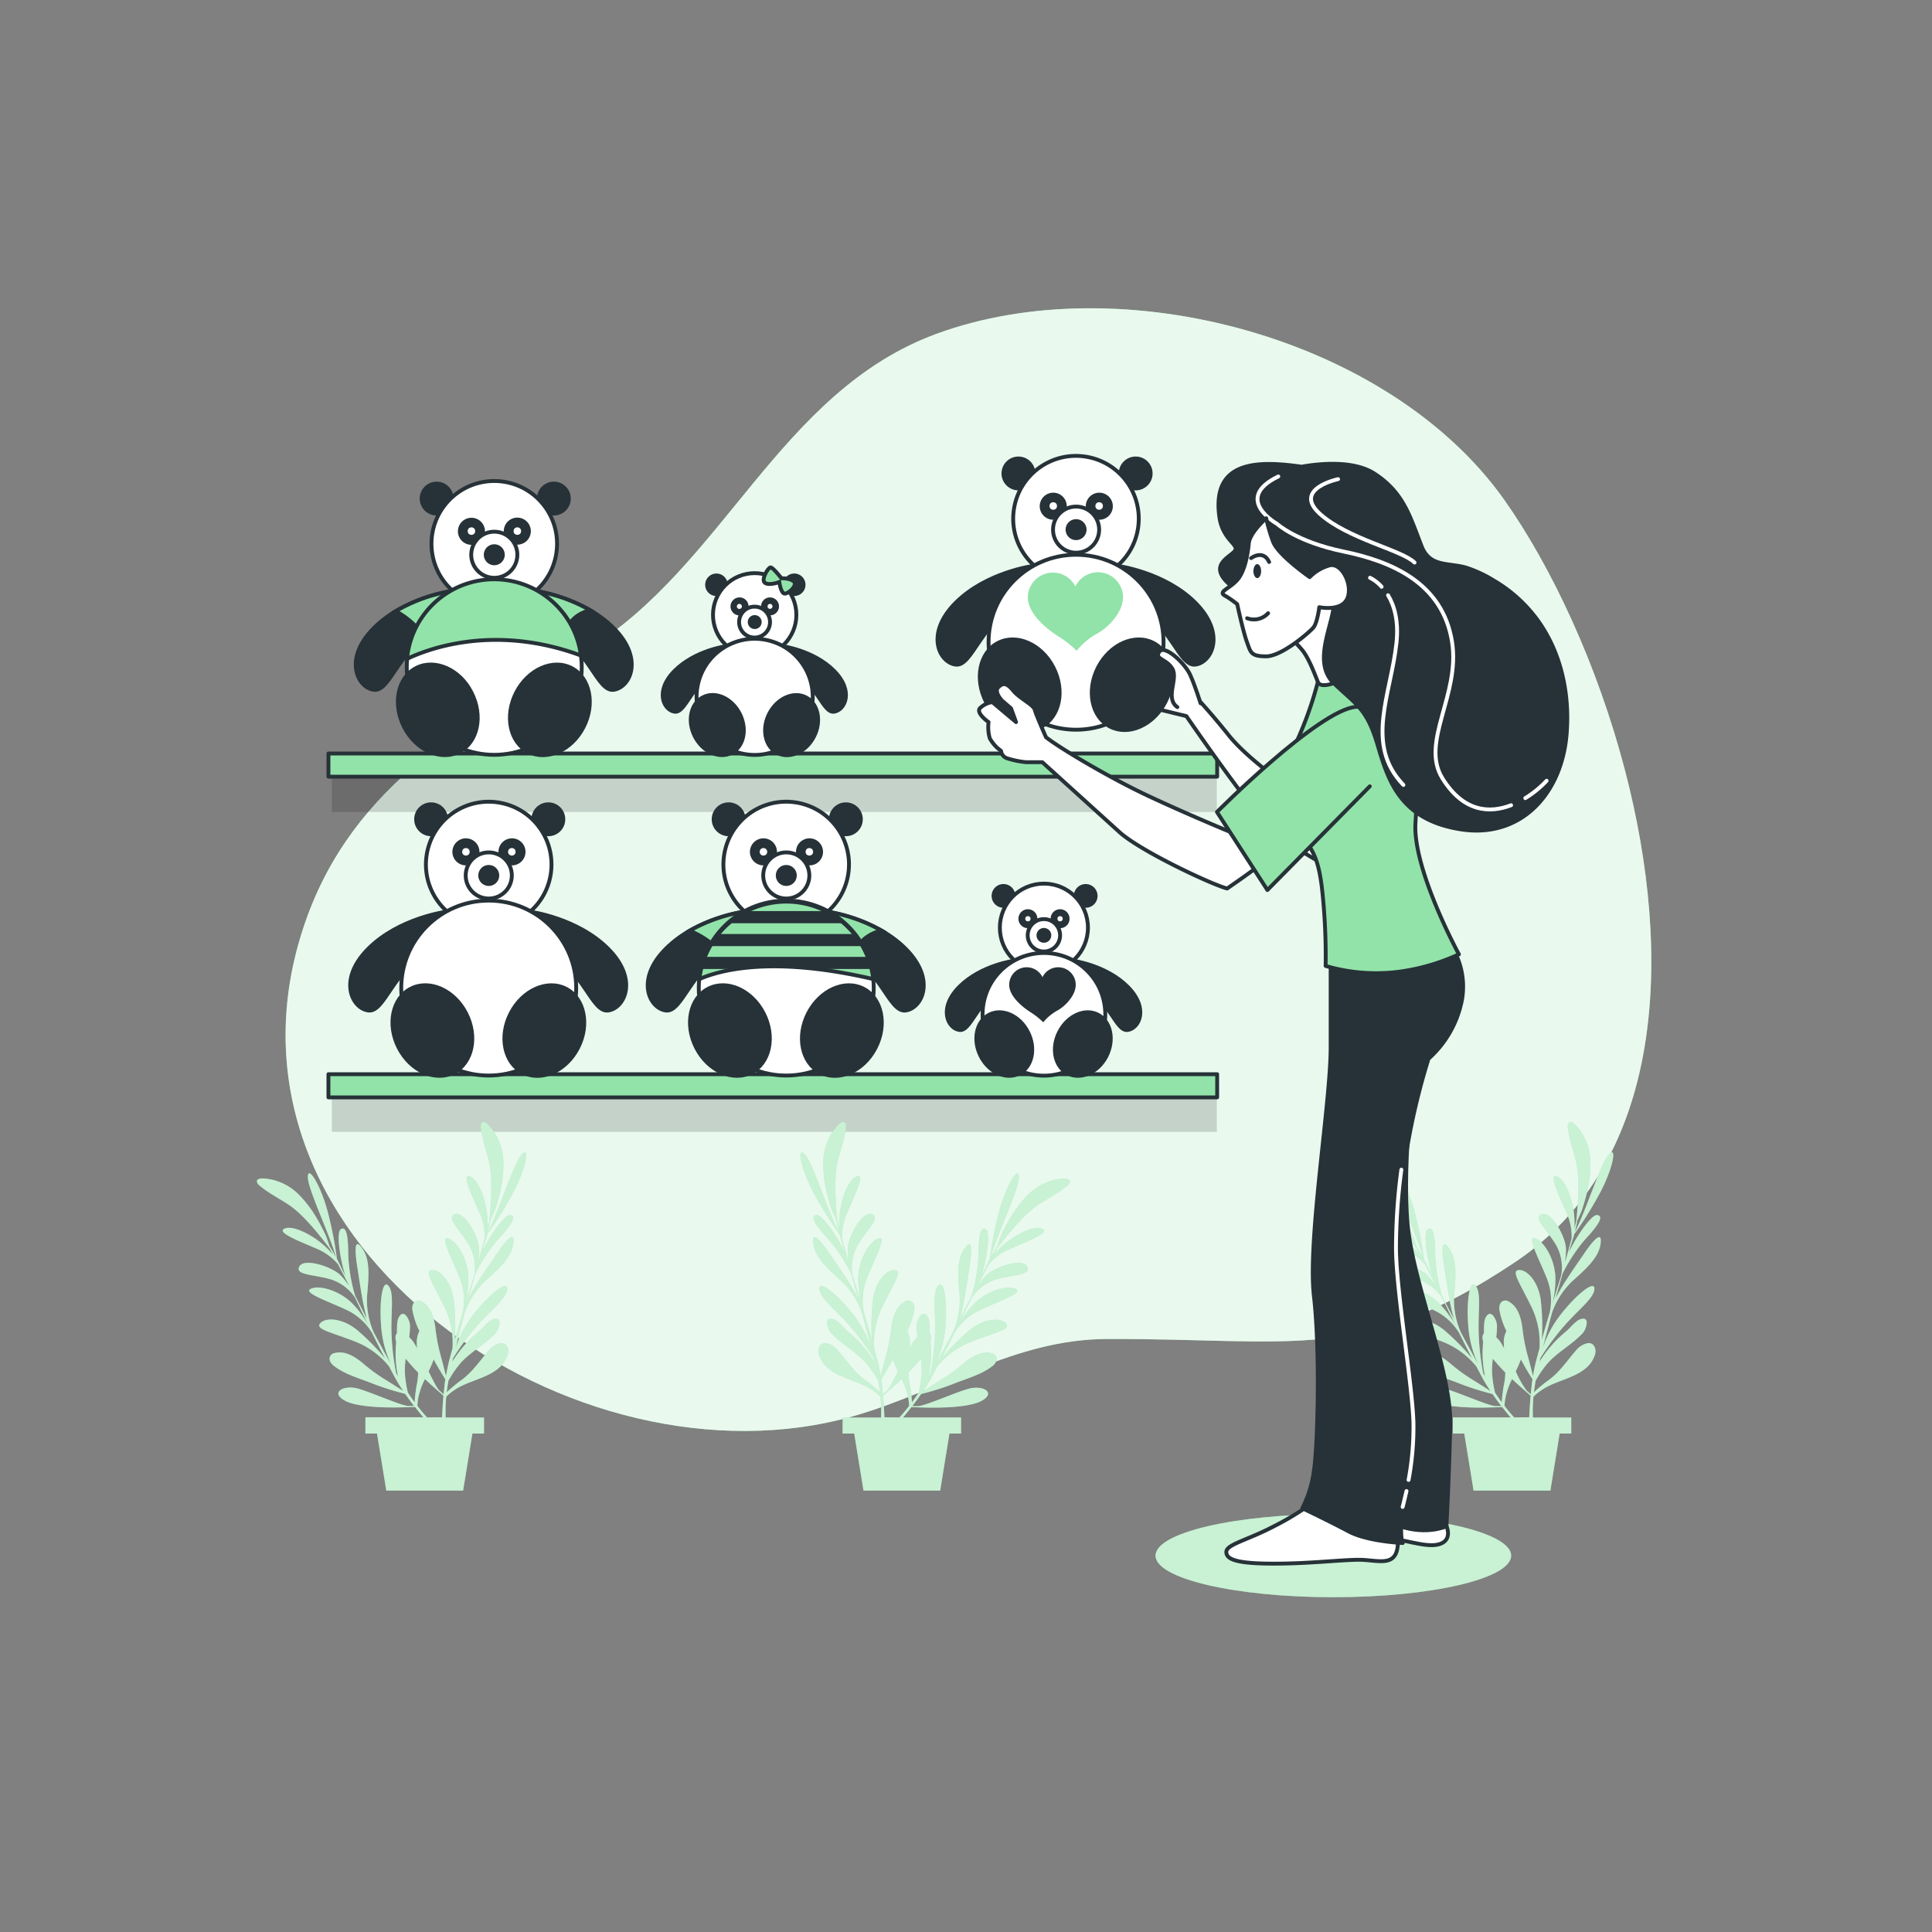 <svg xmlns="http://www.w3.org/2000/svg" viewBox="0 0 500 500"><rect x="0" y="0" width="500" height="500" fill="#808080" stroke="none"/><g id="background-simple"><path d="M420.56,199.41c-7.12-27.29-19-52.73-31.35-70.18-29.79-41.94-99-60.4-146.87-42.83-40.77,15-55,60.24-90.65,81.92-32.77,19.94-62.5,36.2-73.95,74.21-24.21,80.31,71.51,144.33,143,124,22.57-6.43,41.66-19.95,65.74-20,48.84-.17,66.05,6.53,105.57-19.86C431,300.6,433,247.18,420.56,199.41Z" style="fill:#92E3A9"></path><path d="M420.56,199.41c-7.12-27.29-19-52.73-31.35-70.18-29.79-41.94-99-60.4-146.87-42.83-40.77,15-55,60.24-90.65,81.92-32.77,19.94-62.5,36.2-73.95,74.21-24.21,80.31,71.51,144.33,143,124,22.57-6.43,41.66-19.95,65.74-20,48.84-.17,66.05,6.53,105.57-19.86C431,300.6,433,247.18,420.56,199.41Z" style="fill:#fff;opacity:0.8"></path><rect x="85.88" y="200.51" width="229.03" height="9.63" style="opacity:0.16"></rect><rect x="85" y="195" width="230" height="6" style="fill:#92E3A9;stroke:#263238;stroke-linecap:round;stroke-linejoin:round"></rect><rect x="85.88" y="283.29" width="229.03" height="9.63" style="opacity:0.16"></rect><rect x="85" y="278" width="230" height="6" style="fill:#92E3A9;stroke:#263238;stroke-linecap:round;stroke-linejoin:round"></rect></g><g id="Shadow"><ellipse cx="345.07" cy="402.6" rx="46.02" ry="10.76" style="fill:#92E3A9"></ellipse><ellipse cx="345.07" cy="402.6" rx="46.02" ry="10.76" style="fill:#fff;opacity:0.5"></ellipse></g><g id="Plants"><path d="M128.37,324.78c-2.29,3.39-5.48,7.81-7.18,11.36.65-2.34,1.28-4.55,1.86-6.55a42.88,42.88,0,0,1,5.89-8.91c3.43-3.67,4.89-6,3.05-6.23-1.28-.14-5,4.84-7.36,9.78.51-1.69.92-3,1.16-3.73.11-.34.22-.72.33-1.12a100.23,100.23,0,0,0,6.6-10.59c3.46-6.46,4.57-12.56,2.27-9.94-2.13,2.42-5.82,14.42-8.75,20.07.24-1,.48-2.05.69-3.11.41-1,1-2.07,1.27-3,.48-1.46.9-2.93,1.24-4.43a30.55,30.55,0,0,0,.84-7.13,14.39,14.39,0,0,0-2.21-8c-.4-.6-2.82-4.23-3.57-2.36a2,2,0,0,0-.06,1c.36,3.09,1.48,5.93,2.17,8.94,1,4.5.35,12.06,0,15.27-.13.51-.3,1.14-.49,1.87.48-5.6-1.95-12.23-4.19-13.39-2.79-1.44-.06,4.2,2.09,9.11a14.63,14.63,0,0,1,1.39,6.91c-.44,1.61-.94,3.43-1.46,5.27-.11.25-.2.5-.3.75a15.15,15.15,0,0,0,.29-3.64c-.2-3.22-3.84-9.65-6.26-8.74s1.68,4.3,3.87,8.25a11.91,11.91,0,0,1,1.26,7.08c0,.15-.05.29-.07.43-.25.84-.5,1.65-.74,2.42-.57,1.79-1.1,3.48-1.6,5.13a25.89,25.89,0,0,0,.81-7.32c-.3-4.72-3.07-9.16-5.36-9.77s2.07,7.07,3.53,11.39a15.61,15.61,0,0,1,.39,7.79c-.71,2.34-1.38,4.64-2.06,7.09a58.26,58.26,0,0,0-.2-9.58c-.45-5.24-3.57-8.59-5.71-8.46s.09,3.12,3.19,9.48a21.27,21.27,0,0,1,2.11,10.78c-.28,1-.56,2.09-.85,3.19-.33,1.26-.6,2.62-.83,4-.31-1.25-.77-3.08-1.31-5.1a44,44,0,0,1-1.36-6.8c-.3-2.68-1-6-3.62-7.4a1.48,1.48,0,0,0-2.2.59,2.9,2.9,0,0,0-.16,1.82,20,20,0,0,0,1.78,5.23,6.18,6.18,0,0,0-.68,3.21c0,.42,0,.83.07,1.24-.23-.42-.45-.81-.66-1.16a7.64,7.64,0,0,0-1.38-1.7,21.36,21.36,0,0,0,.21-3c0-1.3-1.53-4.61-2.9-2.16-.55,1-.44,2.92-.5,4.2-.38.35-.49,1.07-.17,2.22a28.35,28.35,0,0,0,.46,8.87l-.47-.82A64.42,64.42,0,0,1,101.32,345c-.17-5.76.75-10.5-.82-12.27s-2.45,4.47-1.79,11.29a28.22,28.22,0,0,0,2.45,9c-1.54-2.77-3.06-5.59-4.5-8.32A20.87,20.87,0,0,1,95,335.29c.46-5,.79-9.14-1.11-12s-2.31-1-1.38,4.9c.65,4,1.33,9.45,2.5,13.21-1.12-2.16-2.16-4.2-3.1-6.06a43,43,0,0,1-1.78-10.54c0-5-.53-7.73-2-6.62-1,.76-.36,6.95,1.3,12.16-.78-1.58-1.37-2.8-1.7-3.52-.16-.32-.33-.67-.53-1a96.84,96.84,0,0,0-2.4-12.25c-1.88-7.08-5.23-12.3-5.12-8.81.09,3.22,5.58,14.51,7.29,20.64-.48-.88-1-1.82-1.61-2.74-.4-1-.71-2.17-1.13-3.08-.65-1.39-1.35-2.75-2.12-4.08a30.92,30.92,0,0,0-4.25-5.79,14.47,14.47,0,0,0-7.05-4.32c-.7-.16-4.95-1.16-4.23.72a2,2,0,0,0,.61.73c2.37,2,5.13,3.33,7.69,5.06,3.83,2.58,8.48,8.57,10.41,11.17.25.46.56,1,.91,1.71-3.47-4.43-9.77-7.62-12.21-6.93-3,.85,2.83,3.1,7.76,5.23a14.73,14.73,0,0,1,5.73,4.1c.78,1.48,1.65,3.15,2.52,4.85q.15.39.3.75A15.45,15.45,0,0,0,88,329.92c-2.35-2.21-9.4-4.43-10.55-2.12s4.16,2,8.46,3.4a11.92,11.92,0,0,1,5.76,4.31l.24.36L93,338.14c.81,1.7,1.58,3.3,2.33,4.85a25.77,25.77,0,0,0-4.4-5.91c-3.44-3.23-8.5-4.6-10.59-3.48s6.34,3.76,10.36,5.92a15.56,15.56,0,0,1,5.6,5.43c1.08,2.19,2.16,4.33,3.33,6.58a58.78,58.78,0,0,0-6.68-6.86c-3.91-3.53-8.47-3.85-10-2.29s2.2,2.22,8.8,4.75a21.28,21.28,0,0,1,8.9,6.44l1.56,2.92c.61,1.14,1.35,2.32,2.14,3.5-1.08-.7-2.67-1.72-4.44-2.82a46,46,0,0,1-5.64-4.05c-2-1.75-4.83-3.71-7.69-2.94a1.49,1.49,0,0,0-1.21,1.94,3,3,0,0,0,1.13,1.43c2.7,2.1,6.34,3.1,9.48,4.34a72.18,72.18,0,0,0,8.86,2.83c.75,1.07,1.53,2.13,2.31,3.14l-1.42,0c-1.66.05-9.21-3.37-13-4.47s-7.41,1-3.4,3.14,14.94,1.68,14.94,1.68l3.15-.09c.73.95,1.46,1.85,2.15,2.67h-15V371h3l2.4,14.76h19.89l2.4-14.76h3v-4.15h-9.92a38.52,38.52,0,0,1,.15-5.38,13,13,0,0,1,2.18-1.77c4.36-3,11.74-3.25,13.7-9,.47-1.4-.06-3.19-1.73-3.11a5.23,5.23,0,0,0-3.22,2c-2.49,2.87-4.37,5.85-7.61,8-.14.1-2.18,1.73-3.2,2.74.11-.95.26-1.95.44-3a29.42,29.42,0,0,1,2.67-4c2.65-3.29,6.68-5.22,9.55-8.36.88-1,2-4.41-.65-3.55-1.19.38-2.6,2.19-3.53,3a32.56,32.56,0,0,0-7.06,8c.08-.31.15-.61.23-.92a64,64,0,0,1,6.23-8.42c3.81-4.33,7.71-7.16,7.77-9.54s-4.84,1.61-9,7a28.18,28.18,0,0,0-4.34,8.25c.76-3.08,1.57-6.18,2.38-9.16a21,21,0,0,1,5.15-8c3.76-3.36,6.81-6.14,7.35-9.51S131.71,319.83,128.37,324.78Zm-21.06,38.14c-.57-.76-1.15-1.6-1.75-2.51a29.17,29.17,0,0,1-.75-4.72,19.16,19.16,0,0,1,.19-4.07,45.92,45.92,0,0,0,3.22,3.6,18.12,18.12,0,0,1-.44,3.52C107.74,358.91,107.36,361.5,107.31,362.92Zm3.22,3.91a37.8,37.8,0,0,1-2.5-3,12.39,12.39,0,0,1,.38-2.78,20.27,20.27,0,0,1,1.56-4.15c1.4,1.33,2.44,2.22,2.44,2.22l2.36,2.08c-.19,2.07-.29,4-.36,5.59Zm4.28-6-1.06-.93c-.61-.53-1.67-2.6-2.83-5a30.35,30.35,0,0,0,1.32-3.08c1.25,2.33,2.39,4.14,3,5.11C115.08,358.29,114.93,359.59,114.81,360.86Z" style="fill:#92E3A9"></path><path d="M128.37,324.78c-2.29,3.39-5.48,7.81-7.18,11.36.65-2.34,1.28-4.55,1.86-6.55a42.88,42.88,0,0,1,5.89-8.91c3.43-3.67,4.89-6,3.05-6.23-1.28-.14-5,4.84-7.36,9.78.51-1.69.92-3,1.16-3.73.11-.34.22-.72.33-1.12a100.23,100.23,0,0,0,6.6-10.59c3.46-6.46,4.57-12.56,2.27-9.94-2.13,2.42-5.82,14.42-8.75,20.07.24-1,.48-2.05.69-3.11.41-1,1-2.07,1.27-3,.48-1.46.9-2.93,1.24-4.43a30.55,30.55,0,0,0,.84-7.13,14.39,14.39,0,0,0-2.21-8c-.4-.6-2.82-4.23-3.57-2.36a2,2,0,0,0-.06,1c.36,3.09,1.48,5.93,2.17,8.94,1,4.5.35,12.06,0,15.27-.13.51-.3,1.14-.49,1.87.48-5.6-1.95-12.23-4.19-13.39-2.79-1.44-.06,4.2,2.09,9.11a14.63,14.63,0,0,1,1.39,6.91c-.44,1.61-.94,3.43-1.46,5.27-.11.25-.2.5-.3.75a15.15,15.15,0,0,0,.29-3.64c-.2-3.22-3.84-9.65-6.26-8.74s1.68,4.3,3.87,8.25a11.91,11.91,0,0,1,1.26,7.08c0,.15-.05.29-.07.43-.25.84-.5,1.65-.74,2.42-.57,1.79-1.1,3.48-1.6,5.13a25.89,25.89,0,0,0,.81-7.32c-.3-4.72-3.07-9.16-5.36-9.77s2.07,7.07,3.53,11.39a15.61,15.61,0,0,1,.39,7.79c-.71,2.34-1.38,4.64-2.06,7.09a58.26,58.26,0,0,0-.2-9.58c-.45-5.24-3.57-8.59-5.71-8.46s.09,3.12,3.19,9.48a21.27,21.27,0,0,1,2.11,10.78c-.28,1-.56,2.09-.85,3.19-.33,1.26-.6,2.62-.83,4-.31-1.25-.77-3.08-1.31-5.1a44,44,0,0,1-1.36-6.8c-.3-2.68-1-6-3.62-7.4a1.48,1.48,0,0,0-2.2.59,2.9,2.9,0,0,0-.16,1.82,20,20,0,0,0,1.78,5.23,6.18,6.18,0,0,0-.68,3.21c0,.42,0,.83.07,1.24-.23-.42-.45-.81-.66-1.16a7.64,7.64,0,0,0-1.38-1.7,21.36,21.36,0,0,0,.21-3c0-1.3-1.53-4.61-2.9-2.16-.55,1-.44,2.92-.5,4.2-.38.35-.49,1.07-.17,2.22a28.35,28.35,0,0,0,.46,8.87l-.47-.82A64.42,64.42,0,0,1,101.32,345c-.17-5.76.75-10.5-.82-12.27s-2.45,4.47-1.79,11.29a28.22,28.22,0,0,0,2.45,9c-1.54-2.77-3.06-5.59-4.5-8.32A20.87,20.87,0,0,1,95,335.29c.46-5,.79-9.14-1.11-12s-2.31-1-1.38,4.9c.65,4,1.33,9.45,2.5,13.21-1.12-2.16-2.16-4.2-3.1-6.06a43,43,0,0,1-1.78-10.54c0-5-.53-7.73-2-6.62-1,.76-.36,6.95,1.3,12.16-.78-1.58-1.37-2.8-1.7-3.52-.16-.32-.33-.67-.53-1a96.84,96.84,0,0,0-2.4-12.25c-1.88-7.08-5.23-12.3-5.12-8.81.09,3.22,5.58,14.51,7.29,20.64-.48-.88-1-1.82-1.61-2.74-.4-1-.71-2.17-1.13-3.08-.65-1.39-1.35-2.75-2.12-4.08a30.92,30.92,0,0,0-4.25-5.79,14.47,14.47,0,0,0-7.05-4.32c-.7-.16-4.95-1.16-4.23.72a2,2,0,0,0,.61.73c2.37,2,5.13,3.33,7.69,5.06,3.83,2.58,8.48,8.57,10.41,11.17.25.46.56,1,.91,1.71-3.47-4.43-9.77-7.62-12.21-6.93-3,.85,2.83,3.1,7.76,5.23a14.73,14.73,0,0,1,5.73,4.1c.78,1.48,1.65,3.15,2.52,4.85q.15.39.3.75A15.45,15.45,0,0,0,88,329.92c-2.35-2.21-9.4-4.43-10.55-2.12s4.16,2,8.46,3.4a11.92,11.92,0,0,1,5.76,4.31l.24.36L93,338.14c.81,1.7,1.58,3.3,2.33,4.85a25.77,25.77,0,0,0-4.4-5.91c-3.44-3.23-8.5-4.6-10.59-3.48s6.34,3.76,10.36,5.92a15.56,15.56,0,0,1,5.6,5.43c1.08,2.19,2.16,4.33,3.33,6.58a58.78,58.78,0,0,0-6.68-6.86c-3.91-3.53-8.47-3.85-10-2.29s2.2,2.22,8.8,4.75a21.28,21.28,0,0,1,8.9,6.44l1.56,2.92c.61,1.14,1.35,2.32,2.14,3.5-1.08-.7-2.67-1.72-4.44-2.82a46,46,0,0,1-5.64-4.05c-2-1.75-4.83-3.71-7.69-2.94a1.49,1.49,0,0,0-1.21,1.94,3,3,0,0,0,1.13,1.43c2.7,2.1,6.34,3.1,9.48,4.34a72.18,72.18,0,0,0,8.86,2.83c.75,1.07,1.53,2.13,2.31,3.14l-1.42,0c-1.66.05-9.21-3.37-13-4.47s-7.41,1-3.4,3.14,14.94,1.68,14.94,1.68l3.15-.09c.73.95,1.46,1.85,2.15,2.67h-15V371h3l2.4,14.76h19.89l2.4-14.76h3v-4.15h-9.92a38.52,38.52,0,0,1,.15-5.38,13,13,0,0,1,2.18-1.77c4.36-3,11.74-3.25,13.7-9,.47-1.4-.06-3.19-1.73-3.11a5.23,5.23,0,0,0-3.22,2c-2.49,2.87-4.37,5.85-7.61,8-.14.1-2.18,1.73-3.2,2.74.11-.95.26-1.95.44-3a29.42,29.42,0,0,1,2.67-4c2.65-3.29,6.68-5.22,9.55-8.36.88-1,2-4.41-.65-3.55-1.19.38-2.6,2.19-3.53,3a32.56,32.56,0,0,0-7.06,8c.08-.31.15-.61.23-.92a64,64,0,0,1,6.23-8.42c3.81-4.33,7.71-7.16,7.77-9.54s-4.84,1.61-9,7a28.18,28.18,0,0,0-4.34,8.25c.76-3.08,1.57-6.18,2.38-9.16a21,21,0,0,1,5.15-8c3.76-3.36,6.81-6.14,7.35-9.51S131.71,319.83,128.37,324.78Zm-21.06,38.14c-.57-.76-1.15-1.6-1.75-2.51a29.17,29.17,0,0,1-.75-4.72,19.16,19.16,0,0,1,.19-4.07,45.92,45.92,0,0,0,3.22,3.6,18.12,18.12,0,0,1-.44,3.52C107.74,358.91,107.36,361.5,107.31,362.92Zm3.22,3.91a37.8,37.8,0,0,1-2.5-3,12.39,12.39,0,0,1,.38-2.78,20.27,20.27,0,0,1,1.56-4.15c1.4,1.33,2.44,2.22,2.44,2.22l2.36,2.08c-.19,2.07-.29,4-.36,5.59Zm4.28-6-1.06-.93c-.61-.53-1.67-2.6-2.83-5a30.35,30.35,0,0,0,1.32-3.08c1.25,2.33,2.39,4.14,3,5.11C115.08,358.29,114.93,359.59,114.81,360.86Z" style="fill:#fff;opacity:0.5"></path><path d="M214.93,324.78c2.3,3.39,5.49,7.81,7.19,11.36-.65-2.34-1.28-4.55-1.86-6.55a42.6,42.6,0,0,0-5.9-8.91c-3.42-3.67-4.88-6-3-6.23,1.28-.14,5,4.84,7.35,9.78-.51-1.69-.91-3-1.15-3.73-.11-.34-.22-.72-.33-1.12a98.2,98.2,0,0,1-6.61-10.59c-3.45-6.46-4.57-12.56-2.26-9.94,2.12,2.42,5.82,14.42,8.75,20.07-.25-1-.48-2.05-.69-3.11-.42-1-1-2.07-1.27-3-.48-1.46-.9-2.93-1.24-4.43a30,30,0,0,1-.84-7.13,14.38,14.38,0,0,1,2.2-8c.4-.6,2.83-4.23,3.58-2.36a1.91,1.91,0,0,1,.05,1c-.35,3.09-1.47,5.93-2.17,8.94-1,4.5-.35,12.06,0,15.27.14.51.3,1.14.5,1.87-.48-5.6,1.94-12.23,4.19-13.39,2.78-1.44,0,4.2-2.09,9.11a14.63,14.63,0,0,0-1.39,6.91c.43,1.61.94,3.43,1.46,5.27.1.25.2.5.29.75a15.68,15.68,0,0,1-.29-3.64c.21-3.22,3.85-9.65,6.27-8.74s-1.68,4.3-3.87,8.25a11.83,11.83,0,0,0-1.26,7.08l.06.43c.25.84.5,1.65.75,2.42.56,1.79,1.09,3.48,1.6,5.13a25.19,25.19,0,0,1-.81-7.32c.3-4.72,3.06-9.16,5.36-9.77s-2.07,7.07-3.53,11.39a15.5,15.5,0,0,0-.39,7.79c.7,2.34,1.37,4.64,2.05,7.09a59.48,59.48,0,0,1,.21-9.58c.44-5.24,3.56-8.59,5.7-8.46s-.09,3.12-3.19,9.48a21.39,21.39,0,0,0-2.11,10.78c.28,1,.57,2.09.86,3.19a41,41,0,0,1,.82,4c.31-1.25.78-3.08,1.32-5.1a45.22,45.22,0,0,0,1.36-6.8c.29-2.68,1-6,3.62-7.4a1.48,1.48,0,0,1,2.2.59,2.9,2.9,0,0,1,.15,1.82,20,20,0,0,1-1.78,5.23,6,6,0,0,1,.68,3.21c0,.42,0,.83-.06,1.24l.65-1.16a7.93,7.93,0,0,1,1.38-1.7,21.35,21.35,0,0,1-.2-3c0-1.3,1.52-4.61,2.9-2.16.55,1,.44,2.92.49,4.2.38.35.49,1.07.18,2.22a28.65,28.65,0,0,1-.46,8.87l.47-.82A67,67,0,0,0,242,345c.17-5.76-.75-10.5.82-12.27s2.45,4.47,1.79,11.29a28.19,28.19,0,0,1-2.46,9c1.54-2.77,3.07-5.59,4.51-8.32a21,21,0,0,0,1.7-9.37c-.45-5-.79-9.14,1.12-12s2.31-1,1.37,4.9c-.64,4-1.32,9.45-2.5,13.21,1.12-2.16,2.17-4.2,3.11-6.06a43.06,43.06,0,0,0,1.77-10.54c0-5,.54-7.73,2-6.62,1,.76.37,6.95-1.29,12.16.78-1.58,1.36-2.8,1.7-3.52.15-.32.33-.67.52-1a100.69,100.69,0,0,1,2.4-12.25c1.89-7.08,5.23-12.3,5.13-8.81-.1,3.22-5.59,14.51-7.3,20.64.48-.88,1.05-1.82,1.62-2.74.4-1,.71-2.17,1.13-3.08.64-1.39,1.34-2.75,2.12-4.08a30.48,30.48,0,0,1,4.25-5.79,14.47,14.47,0,0,1,7.05-4.32c.7-.16,4.95-1.16,4.22.72a1.86,1.86,0,0,1-.61.73c-2.37,2-5.12,3.33-7.68,5.06-3.83,2.58-8.49,8.57-10.41,11.17l-.92,1.71c3.47-4.43,9.78-7.62,12.21-6.93,3,.85-2.83,3.1-7.75,5.23a14.57,14.57,0,0,0-5.73,4.1c-.78,1.48-1.65,3.15-2.53,4.85q-.13.39-.3.75a15.92,15.92,0,0,1,2.28-2.86c2.34-2.21,9.4-4.43,10.54-2.12s-4.16,2-8.45,3.4a11.92,11.92,0,0,0-5.76,4.31,3.27,3.27,0,0,1-.25.36c-.39.79-.76,1.55-1.1,2.27-.81,1.7-1.58,3.3-2.34,4.85a26.13,26.13,0,0,1,4.41-5.91c3.44-3.23,8.49-4.6,10.59-3.48s-6.35,3.76-10.36,5.92A15.47,15.47,0,0,0,247,345c-1.08,2.19-2.17,4.33-3.34,6.58a58.93,58.93,0,0,1,6.69-6.86c3.9-3.53,8.47-3.85,9.94-2.29s-2.19,2.22-8.8,4.75a21.28,21.28,0,0,0-8.9,6.44l-1.55,2.92c-.62,1.14-1.35,2.32-2.14,3.5,1.08-.7,2.66-1.72,4.43-2.82a46.1,46.1,0,0,0,5.65-4.05c2-1.75,4.82-3.71,7.69-2.94a1.49,1.49,0,0,1,1.2,1.94,3,3,0,0,1-1.12,1.43c-2.71,2.1-6.34,3.1-9.49,4.34a71.1,71.1,0,0,1-8.86,2.83c-.74,1.07-1.52,2.13-2.3,3.14l1.41,0c1.67.05,9.22-3.37,13.05-4.47s7.41,1,3.4,3.14-14.94,1.68-14.94,1.68l-3.15-.09c-.74.95-1.47,1.85-2.15,2.67h15V371h-3l-2.4,14.76H223.47L221.07,371h-3v-4.15H228a36.82,36.82,0,0,0-.14-5.38,13.25,13.25,0,0,0-2.19-1.77c-4.35-3-11.73-3.25-13.69-9-.48-1.4.06-3.19,1.73-3.11a5.26,5.26,0,0,1,3.22,2c2.49,2.87,4.36,5.85,7.6,8,.15.1,2.19,1.73,3.2,2.74-.11-.95-.25-1.95-.43-3a29.49,29.49,0,0,0-2.68-4c-2.64-3.29-6.67-5.22-9.54-8.36-.88-1-2-4.41.64-3.55,1.2.38,2.6,2.19,3.53,3a32.35,32.35,0,0,1,7.06,8c-.07-.31-.15-.61-.22-.92a66,66,0,0,0-6.23-8.42c-3.81-4.33-7.72-7.16-7.78-9.54s4.85,1.61,9,7a28.42,28.42,0,0,1,4.34,8.25c-.76-3.08-1.58-6.18-2.38-9.16a21.15,21.15,0,0,0-5.15-8c-3.77-3.36-6.82-6.14-7.35-9.51S211.59,319.83,214.93,324.78ZM236,362.92c.56-.76,1.15-1.6,1.75-2.51a30.31,30.31,0,0,0,.75-4.72,19.84,19.84,0,0,0-.19-4.07,48,48,0,0,1-3.22,3.6,18.09,18.09,0,0,0,.43,3.52C235.56,358.91,236,361.5,236,362.92Zm-3.23,3.91c.76-.81,1.6-1.78,2.51-3a12.71,12.71,0,0,0-.39-2.78,19.65,19.65,0,0,0-1.55-4.15c-1.4,1.33-2.44,2.22-2.44,2.22l-2.37,2.08c.19,2.07.3,4,.36,5.59Zm-4.27-6,1.06-.93c.61-.53,1.66-2.6,2.82-5a30.25,30.25,0,0,1-1.31-3.08c-1.26,2.33-2.39,4.14-3,5.11C228.23,358.29,228.38,359.59,228.5,360.86Z" style="fill:#92E3A9"></path><path d="M214.93,324.78c2.3,3.39,5.49,7.81,7.19,11.36-.65-2.34-1.28-4.55-1.86-6.55a42.6,42.6,0,0,0-5.9-8.91c-3.42-3.67-4.88-6-3-6.23,1.28-.14,5,4.84,7.35,9.78-.51-1.69-.91-3-1.15-3.73-.11-.34-.22-.72-.33-1.12a98.2,98.2,0,0,1-6.61-10.59c-3.45-6.46-4.57-12.56-2.26-9.94,2.12,2.42,5.82,14.42,8.75,20.07-.25-1-.48-2.05-.69-3.11-.42-1-1-2.07-1.27-3-.48-1.46-.9-2.93-1.24-4.43a30,30,0,0,1-.84-7.13,14.38,14.38,0,0,1,2.2-8c.4-.6,2.83-4.23,3.58-2.36a1.91,1.91,0,0,1,.05,1c-.35,3.09-1.47,5.93-2.17,8.94-1,4.5-.35,12.06,0,15.27.14.51.3,1.14.5,1.87-.48-5.6,1.94-12.23,4.19-13.39,2.78-1.44,0,4.2-2.09,9.11a14.63,14.63,0,0,0-1.39,6.91c.43,1.61.94,3.43,1.46,5.27.1.25.2.5.29.75a15.68,15.68,0,0,1-.29-3.64c.21-3.22,3.85-9.65,6.27-8.74s-1.68,4.3-3.87,8.25a11.83,11.83,0,0,0-1.26,7.08l.06.43c.25.84.5,1.65.75,2.42.56,1.79,1.09,3.48,1.6,5.13a25.19,25.19,0,0,1-.81-7.32c.3-4.72,3.06-9.16,5.36-9.77s-2.07,7.07-3.53,11.39a15.5,15.5,0,0,0-.39,7.79c.7,2.34,1.37,4.64,2.05,7.09a59.48,59.48,0,0,1,.21-9.58c.44-5.24,3.56-8.59,5.7-8.46s-.09,3.12-3.19,9.48a21.39,21.39,0,0,0-2.11,10.78c.28,1,.57,2.09.86,3.19a41,41,0,0,1,.82,4c.31-1.25.78-3.08,1.32-5.1a45.22,45.22,0,0,0,1.36-6.8c.29-2.68,1-6,3.62-7.4a1.48,1.48,0,0,1,2.2.59,2.9,2.9,0,0,1,.15,1.82,20,20,0,0,1-1.78,5.23,6,6,0,0,1,.68,3.21c0,.42,0,.83-.06,1.24l.65-1.16a7.93,7.93,0,0,1,1.38-1.7,21.35,21.35,0,0,1-.2-3c0-1.3,1.52-4.61,2.9-2.16.55,1,.44,2.92.49,4.2.38.35.49,1.07.18,2.22a28.65,28.65,0,0,1-.46,8.87l.47-.82A67,67,0,0,0,242,345c.17-5.76-.75-10.5.82-12.27s2.45,4.47,1.79,11.29a28.19,28.19,0,0,1-2.46,9c1.54-2.77,3.07-5.59,4.51-8.32a21,21,0,0,0,1.7-9.37c-.45-5-.79-9.14,1.12-12s2.31-1,1.37,4.9c-.64,4-1.32,9.45-2.5,13.21,1.12-2.16,2.17-4.2,3.11-6.06a43.06,43.06,0,0,0,1.77-10.54c0-5,.54-7.73,2-6.62,1,.76.37,6.95-1.29,12.16.78-1.58,1.36-2.8,1.7-3.52.15-.32.33-.67.52-1a100.69,100.69,0,0,1,2.4-12.25c1.89-7.08,5.23-12.3,5.13-8.81-.1,3.22-5.59,14.51-7.3,20.64.48-.88,1.05-1.82,1.62-2.74.4-1,.71-2.17,1.13-3.08.64-1.39,1.34-2.75,2.12-4.08a30.48,30.48,0,0,1,4.25-5.79,14.47,14.47,0,0,1,7.05-4.32c.7-.16,4.95-1.16,4.22.72a1.86,1.86,0,0,1-.61.73c-2.37,2-5.12,3.33-7.68,5.06-3.83,2.58-8.49,8.57-10.41,11.17l-.92,1.71c3.47-4.43,9.78-7.62,12.21-6.93,3,.85-2.83,3.1-7.75,5.23a14.57,14.57,0,0,0-5.73,4.1c-.78,1.48-1.65,3.15-2.53,4.85q-.13.39-.3.75a15.92,15.92,0,0,1,2.28-2.86c2.34-2.21,9.4-4.43,10.54-2.12s-4.16,2-8.45,3.4a11.92,11.92,0,0,0-5.76,4.31,3.27,3.27,0,0,1-.25.36c-.39.79-.76,1.55-1.1,2.27-.81,1.7-1.58,3.3-2.34,4.85a26.13,26.13,0,0,1,4.41-5.91c3.44-3.23,8.49-4.6,10.59-3.48s-6.35,3.76-10.36,5.92A15.47,15.47,0,0,0,247,345c-1.08,2.19-2.17,4.33-3.34,6.58a58.93,58.93,0,0,1,6.69-6.86c3.9-3.53,8.47-3.85,9.94-2.29s-2.19,2.22-8.8,4.75a21.28,21.28,0,0,0-8.9,6.44l-1.55,2.92c-.62,1.14-1.35,2.32-2.14,3.5,1.08-.7,2.66-1.72,4.43-2.82a46.1,46.1,0,0,0,5.65-4.05c2-1.75,4.82-3.71,7.69-2.94a1.49,1.49,0,0,1,1.2,1.94,3,3,0,0,1-1.12,1.43c-2.71,2.1-6.34,3.1-9.49,4.34a71.1,71.1,0,0,1-8.86,2.83c-.74,1.07-1.52,2.13-2.3,3.14l1.41,0c1.67.05,9.22-3.37,13.05-4.47s7.41,1,3.4,3.14-14.94,1.68-14.94,1.68l-3.15-.09c-.74.95-1.47,1.85-2.15,2.67h15V371h-3l-2.4,14.76H223.47L221.07,371h-3v-4.15H228a36.82,36.82,0,0,0-.14-5.38,13.25,13.25,0,0,0-2.19-1.77c-4.35-3-11.73-3.25-13.69-9-.48-1.4.06-3.19,1.73-3.11a5.26,5.26,0,0,1,3.22,2c2.49,2.87,4.36,5.85,7.6,8,.15.1,2.19,1.73,3.2,2.74-.11-.95-.25-1.95-.43-3a29.49,29.49,0,0,0-2.68-4c-2.64-3.29-6.67-5.22-9.54-8.36-.88-1-2-4.41.64-3.55,1.2.38,2.6,2.19,3.53,3a32.35,32.35,0,0,1,7.06,8c-.07-.31-.15-.61-.22-.92a66,66,0,0,0-6.23-8.42c-3.81-4.33-7.72-7.16-7.78-9.54s4.85,1.61,9,7a28.42,28.42,0,0,1,4.34,8.25c-.76-3.08-1.58-6.18-2.38-9.16a21.15,21.15,0,0,0-5.15-8c-3.77-3.36-6.82-6.14-7.35-9.51S211.59,319.83,214.93,324.78ZM236,362.92c.56-.76,1.15-1.6,1.75-2.51a30.31,30.31,0,0,0,.75-4.72,19.84,19.84,0,0,0-.19-4.07,48,48,0,0,1-3.22,3.6,18.09,18.09,0,0,0,.43,3.52C235.56,358.91,236,361.5,236,362.92Zm-3.23,3.91c.76-.81,1.6-1.78,2.51-3a12.71,12.71,0,0,0-.39-2.78,19.65,19.65,0,0,0-1.55-4.15c-1.4,1.33-2.44,2.22-2.44,2.22l-2.37,2.08c.19,2.07.3,4,.36,5.59Zm-4.27-6,1.06-.93c.61-.53,1.66-2.6,2.82-5a30.25,30.25,0,0,1-1.31-3.08c-1.26,2.33-2.39,4.14-3,5.11C228.23,358.29,228.38,359.59,228.5,360.86Z" style="fill:#fff;opacity:0.5"></path><path d="M409.73,324.78c-2.3,3.39-5.49,7.81-7.19,11.36.65-2.34,1.28-4.55,1.86-6.55a43,43,0,0,1,5.9-8.91c3.42-3.67,4.88-6,3-6.23-1.27-.14-5,4.84-7.35,9.78.51-1.69.91-3,1.15-3.73.11-.34.22-.72.33-1.12a98.2,98.2,0,0,0,6.61-10.59c3.45-6.46,4.57-12.56,2.26-9.94-2.12,2.42-5.81,14.42-8.75,20.07.25-1,.48-2.05.69-3.11.42-1,1-2.07,1.27-3,.48-1.46.9-2.93,1.24-4.43a30.56,30.56,0,0,0,.85-7.13,14.47,14.47,0,0,0-2.21-8c-.4-.6-2.83-4.23-3.58-2.36a1.91,1.91,0,0,0-.05,1c.35,3.09,1.48,5.93,2.17,8.94,1,4.5.35,12.06,0,15.27-.14.51-.3,1.14-.5,1.87.49-5.6-1.94-12.23-4.19-13.39-2.78-1.44-.05,4.2,2.09,9.11a14.68,14.68,0,0,1,1.4,6.91c-.44,1.61-.95,3.43-1.47,5.27-.1.25-.2.5-.29.75a15.68,15.68,0,0,0,.29-3.64c-.21-3.22-3.85-9.65-6.26-8.74s1.67,4.3,3.86,8.25a11.83,11.83,0,0,1,1.26,7.08l-.06.43c-.25.84-.5,1.65-.74,2.42-.57,1.79-1.1,3.48-1.61,5.13a25.19,25.19,0,0,0,.81-7.32c-.3-4.72-3.06-9.16-5.36-9.77s2.07,7.07,3.53,11.39a15.38,15.38,0,0,1,.39,7.79c-.7,2.34-1.37,4.64-2.05,7.09a58.35,58.35,0,0,0-.21-9.58c-.44-5.24-3.56-8.59-5.7-8.46s.09,3.12,3.19,9.48a21.39,21.39,0,0,1,2.11,10.78c-.28,1-.56,2.09-.86,3.19a41,41,0,0,0-.82,4c-.31-1.25-.78-3.08-1.32-5.1a45.22,45.22,0,0,1-1.36-6.8c-.29-2.68-1-6-3.62-7.4a1.48,1.48,0,0,0-2.2.59,3,3,0,0,0-.15,1.82,20,20,0,0,0,1.78,5.23,6.08,6.08,0,0,0-.68,3.21l.06,1.24c-.22-.42-.44-.81-.65-1.16a7.64,7.64,0,0,0-1.38-1.7,21.35,21.35,0,0,0,.2-3c0-1.3-1.52-4.61-2.9-2.16-.55,1-.44,2.92-.49,4.2-.38.35-.49,1.07-.18,2.22a28.35,28.35,0,0,0,.47,8.87l-.48-.82A66.16,66.16,0,0,1,382.68,345c-.18-5.76.74-10.5-.83-12.27s-2.45,4.47-1.79,11.29a28.19,28.19,0,0,0,2.46,9c-1.54-2.77-3.07-5.59-4.51-8.32a21,21,0,0,1-1.7-9.37c.46-5,.79-9.14-1.12-12s-2.31-1-1.37,4.9c.64,4,1.33,9.45,2.5,13.21-1.12-2.16-2.17-4.2-3.11-6.06a43.06,43.06,0,0,1-1.77-10.54c0-5-.54-7.73-2-6.62-1,.76-.37,6.95,1.29,12.16-.78-1.58-1.36-2.8-1.7-3.52-.15-.32-.33-.67-.52-1a100.69,100.69,0,0,0-2.4-12.25c-1.89-7.08-5.23-12.3-5.13-8.81.1,3.22,5.59,14.51,7.3,20.64-.48-.88-1.05-1.82-1.62-2.74-.39-1-.71-2.17-1.13-3.08q-1-2.08-2.11-4.08a31,31,0,0,0-4.26-5.79,14.42,14.42,0,0,0-7.05-4.32c-.7-.16-4.95-1.16-4.22.72a2,2,0,0,0,.61.73c2.37,2,5.12,3.33,7.68,5.06,3.83,2.58,8.49,8.57,10.41,11.17l.92,1.71c-3.47-4.43-9.78-7.62-12.21-6.93-3,.85,2.83,3.1,7.75,5.23a14.57,14.57,0,0,1,5.73,4.1c.78,1.48,1.66,3.15,2.53,4.85q.15.39.3.75a15.92,15.92,0,0,0-2.28-2.86c-2.34-2.21-9.4-4.43-10.54-2.12s4.16,2,8.45,3.4a11.87,11.87,0,0,1,5.76,4.31c.08.13.17.25.25.36.39.79.76,1.55,1.1,2.27.81,1.7,1.58,3.3,2.34,4.85a26.13,26.13,0,0,0-4.41-5.91c-3.44-3.23-8.49-4.6-10.58-3.48s6.34,3.76,10.35,5.92a15.47,15.47,0,0,1,5.6,5.43c1.08,2.19,2.17,4.33,3.34,6.58a58.93,58.93,0,0,0-6.69-6.86c-3.9-3.53-8.47-3.85-9.94-2.29s2.19,2.22,8.8,4.75a21.28,21.28,0,0,1,8.9,6.44l1.55,2.92c.62,1.14,1.35,2.32,2.14,3.5-1.08-.7-2.66-1.72-4.43-2.82a45.24,45.24,0,0,1-5.64-4.05c-2-1.75-4.83-3.71-7.7-2.94a1.49,1.49,0,0,0-1.2,1.94,3,3,0,0,0,1.12,1.43c2.71,2.1,6.34,3.1,9.49,4.34a71.1,71.1,0,0,0,8.86,2.83c.74,1.07,1.52,2.13,2.3,3.14l-1.41,0c-1.67.05-9.21-3.37-13.05-4.47s-7.41,1-3.39,3.14,14.93,1.68,14.93,1.68l3.15-.09c.74.95,1.47,1.85,2.15,2.67H376V371h2.95l2.41,14.76h19.88l2.4-14.76h3v-4.15h-9.92a38.29,38.29,0,0,1,.14-5.38,13.25,13.25,0,0,1,2.19-1.77c4.35-3,11.73-3.25,13.69-9,.48-1.4-.06-3.19-1.73-3.11a5.26,5.26,0,0,0-3.22,2c-2.49,2.87-4.36,5.85-7.6,8-.15.1-2.19,1.73-3.2,2.74.11-.95.25-1.95.43-3a29.49,29.49,0,0,1,2.68-4c2.64-3.29,6.68-5.22,9.54-8.36.88-1,2-4.41-.64-3.55-1.2.38-2.6,2.19-3.53,3a32.35,32.35,0,0,0-7.06,8c.07-.31.15-.61.22-.92a66,66,0,0,1,6.23-8.42c3.81-4.33,7.72-7.16,7.78-9.54s-4.85,1.61-9,7a28.42,28.42,0,0,0-4.34,8.25c.77-3.08,1.58-6.18,2.39-9.16a20.9,20.9,0,0,1,5.15-8c3.76-3.36,6.81-6.14,7.35-9.51S413.07,319.83,409.73,324.78Zm-21.07,38.14c-.56-.76-1.15-1.6-1.75-2.51a29.14,29.14,0,0,1-.74-4.72,19.83,19.83,0,0,1,.18-4.07c1,1.24,2.13,2.48,3.22,3.6a17.36,17.36,0,0,1-.43,3.52C389.1,358.91,388.72,361.5,388.66,362.92Zm3.23,3.91c-.76-.81-1.6-1.78-2.51-3a12.71,12.71,0,0,1,.39-2.78,19.65,19.65,0,0,1,1.55-4.15c1.41,1.33,2.44,2.22,2.44,2.22l2.37,2.08c-.19,2.07-.3,4-.36,5.59Zm4.27-6-1.06-.93a24.38,24.38,0,0,1-2.82-5,32.78,32.78,0,0,0,1.32-3.08c1.25,2.33,2.38,4.14,3,5.11C396.43,358.29,396.28,359.59,396.16,360.86Z" style="fill:#92E3A9"></path><path d="M409.73,324.78c-2.3,3.39-5.49,7.81-7.19,11.36.65-2.34,1.28-4.55,1.86-6.55a43,43,0,0,1,5.9-8.91c3.42-3.67,4.88-6,3-6.23-1.27-.14-5,4.84-7.35,9.78.51-1.69.91-3,1.15-3.73.11-.34.22-.72.33-1.12a98.2,98.2,0,0,0,6.61-10.59c3.45-6.46,4.57-12.56,2.26-9.94-2.12,2.42-5.81,14.42-8.75,20.07.25-1,.48-2.05.69-3.11.42-1,1-2.07,1.27-3,.48-1.46.9-2.93,1.24-4.43a30.56,30.56,0,0,0,.85-7.13,14.47,14.47,0,0,0-2.21-8c-.4-.6-2.83-4.23-3.58-2.36a1.91,1.91,0,0,0-.05,1c.35,3.09,1.48,5.93,2.17,8.94,1,4.5.35,12.06,0,15.27-.14.51-.3,1.14-.5,1.87.49-5.6-1.94-12.23-4.19-13.39-2.78-1.44-.05,4.2,2.09,9.11a14.68,14.68,0,0,1,1.4,6.91c-.44,1.61-.95,3.43-1.47,5.27-.1.25-.2.5-.29.75a15.68,15.68,0,0,0,.29-3.64c-.21-3.22-3.85-9.65-6.26-8.74s1.67,4.3,3.86,8.25a11.83,11.83,0,0,1,1.26,7.08l-.06.43c-.25.84-.5,1.65-.74,2.42-.57,1.79-1.1,3.48-1.61,5.13a25.19,25.19,0,0,0,.81-7.32c-.3-4.72-3.06-9.16-5.36-9.77s2.07,7.07,3.53,11.39a15.38,15.38,0,0,1,.39,7.79c-.7,2.34-1.37,4.64-2.05,7.09a58.35,58.35,0,0,0-.21-9.58c-.44-5.24-3.56-8.59-5.7-8.46s.09,3.12,3.19,9.48a21.39,21.39,0,0,1,2.11,10.78c-.28,1-.56,2.09-.86,3.19a41,41,0,0,0-.82,4c-.31-1.25-.78-3.08-1.32-5.1a45.22,45.22,0,0,1-1.36-6.8c-.29-2.68-1-6-3.62-7.4a1.48,1.48,0,0,0-2.2.59,3,3,0,0,0-.15,1.82,20,20,0,0,0,1.78,5.23,6.08,6.08,0,0,0-.68,3.21l.06,1.24c-.22-.42-.44-.81-.65-1.16a7.64,7.64,0,0,0-1.38-1.7,21.35,21.35,0,0,0,.2-3c0-1.3-1.52-4.61-2.9-2.16-.55,1-.44,2.92-.49,4.2-.38.35-.49,1.07-.18,2.22a28.35,28.35,0,0,0,.47,8.87l-.48-.82A66.16,66.16,0,0,1,382.68,345c-.18-5.76.74-10.5-.83-12.27s-2.45,4.47-1.79,11.29a28.19,28.19,0,0,0,2.46,9c-1.54-2.77-3.07-5.59-4.51-8.32a21,21,0,0,1-1.7-9.37c.46-5,.79-9.14-1.12-12s-2.31-1-1.37,4.9c.64,4,1.33,9.45,2.5,13.21-1.12-2.16-2.17-4.2-3.11-6.06a43.06,43.06,0,0,1-1.77-10.54c0-5-.54-7.73-2-6.62-1,.76-.37,6.95,1.29,12.16-.78-1.58-1.36-2.8-1.7-3.52-.15-.32-.33-.67-.52-1a100.69,100.69,0,0,0-2.4-12.25c-1.89-7.08-5.23-12.3-5.13-8.81.1,3.22,5.59,14.51,7.3,20.64-.48-.88-1.05-1.82-1.62-2.74-.39-1-.71-2.17-1.13-3.08q-1-2.08-2.11-4.08a31,31,0,0,0-4.26-5.79,14.42,14.42,0,0,0-7.05-4.32c-.7-.16-4.95-1.16-4.22.72a2,2,0,0,0,.61.73c2.37,2,5.12,3.33,7.68,5.06,3.83,2.58,8.49,8.57,10.41,11.17l.92,1.71c-3.47-4.43-9.78-7.62-12.21-6.93-3,.85,2.83,3.1,7.75,5.23a14.57,14.57,0,0,1,5.73,4.1c.78,1.48,1.66,3.15,2.53,4.85q.15.39.3.75a15.92,15.92,0,0,0-2.28-2.86c-2.34-2.21-9.4-4.43-10.54-2.12s4.16,2,8.45,3.4a11.87,11.87,0,0,1,5.76,4.31c.08.13.17.25.25.36.39.79.76,1.55,1.1,2.27.81,1.7,1.58,3.3,2.34,4.85a26.13,26.13,0,0,0-4.41-5.91c-3.44-3.23-8.49-4.6-10.58-3.48s6.34,3.76,10.35,5.92a15.47,15.47,0,0,1,5.6,5.43c1.08,2.19,2.17,4.33,3.34,6.58a58.93,58.93,0,0,0-6.69-6.86c-3.9-3.53-8.47-3.85-9.94-2.29s2.19,2.22,8.8,4.75a21.28,21.28,0,0,1,8.9,6.44l1.55,2.92c.62,1.14,1.35,2.32,2.14,3.5-1.08-.7-2.66-1.72-4.43-2.82a45.24,45.24,0,0,1-5.64-4.05c-2-1.75-4.83-3.71-7.7-2.94a1.49,1.49,0,0,0-1.2,1.94,3,3,0,0,0,1.12,1.43c2.71,2.1,6.34,3.1,9.49,4.34a71.1,71.1,0,0,0,8.86,2.83c.74,1.07,1.52,2.13,2.3,3.14l-1.41,0c-1.67.05-9.21-3.37-13.05-4.47s-7.41,1-3.39,3.14,14.93,1.68,14.93,1.68l3.15-.09c.74.95,1.47,1.85,2.15,2.67H376V371h2.95l2.41,14.76h19.88l2.4-14.76h3v-4.15h-9.92a38.29,38.29,0,0,1,.14-5.38,13.25,13.25,0,0,1,2.19-1.77c4.35-3,11.73-3.25,13.69-9,.48-1.4-.06-3.19-1.73-3.11a5.26,5.26,0,0,0-3.22,2c-2.49,2.87-4.36,5.85-7.6,8-.15.1-2.19,1.73-3.2,2.74.11-.95.25-1.95.43-3a29.49,29.49,0,0,1,2.68-4c2.64-3.29,6.68-5.22,9.54-8.36.88-1,2-4.41-.64-3.55-1.2.38-2.6,2.19-3.53,3a32.35,32.35,0,0,0-7.06,8c.07-.31.15-.61.22-.92a66,66,0,0,1,6.23-8.42c3.81-4.33,7.72-7.16,7.78-9.54s-4.85,1.61-9,7a28.42,28.42,0,0,0-4.34,8.25c.77-3.08,1.58-6.18,2.39-9.16a20.9,20.9,0,0,1,5.15-8c3.76-3.36,6.81-6.14,7.35-9.51S413.07,319.83,409.73,324.78Zm-21.07,38.14c-.56-.76-1.15-1.6-1.75-2.51a29.14,29.14,0,0,1-.74-4.72,19.83,19.83,0,0,1,.18-4.07c1,1.24,2.13,2.48,3.22,3.6a17.36,17.36,0,0,1-.43,3.52C389.1,358.91,388.72,361.5,388.66,362.92Zm3.23,3.91c-.76-.81-1.6-1.78-2.51-3a12.71,12.71,0,0,1,.39-2.78,19.65,19.65,0,0,1,1.55-4.15c1.41,1.33,2.44,2.22,2.44,2.22l2.37,2.08c-.19,2.07-.3,4-.36,5.59Zm4.27-6-1.06-.93a24.38,24.38,0,0,1-2.82-5,32.78,32.78,0,0,0,1.32-3.08c1.25,2.33,2.38,4.14,3,5.11C396.43,358.29,396.28,359.59,396.16,360.86Z" style="fill:#fff;opacity:0.5"></path></g><g id="panda-5"><path d="M262.77,231.86a3.07,3.07,0,1,1-3.07-3.07A3.08,3.08,0,0,1,262.77,231.86Z" style="fill:#263238"></path><path d="M284.05,231.86a3.07,3.07,0,1,1-3.07-3.07A3.08,3.08,0,0,1,284.05,231.86Z" style="fill:#263238"></path><circle cx="270.16" cy="240.08" r="11.4" style="fill:#fff;stroke:#263238;stroke-linecap:round;stroke-linejoin:round"></circle><path d="M268.47,237.77a2.45,2.45,0,1,1-2.45-2.46A2.45,2.45,0,0,1,268.47,237.77Z" style="fill:#263238"></path><circle cx="266.02" cy="237.77" r="0.68" style="fill:#fff"></circle><path d="M276.8,237.77a2.45,2.45,0,1,1-2.45-2.46A2.45,2.45,0,0,1,276.8,237.77Z" style="fill:#263238"></path><circle cx="274.35" cy="237.77" r="0.68" style="fill:#fff"></circle><path d="M262.5,248.63s-8.59,1.12-14.19,6.72-3,10.84,0,11.21,4.48-7.47,11.2-10.84S265.86,248.63,262.5,248.63Z" style="fill:#263238;stroke:#263238;stroke-linecap:round;stroke-linejoin:round"></path><path d="M277.63,248.63s8.59,1.12,14.19,6.72,3,10.84,0,11.21-4.48-7.47-11.2-10.84S274.26,248.63,277.63,248.63Z" style="fill:#263238;stroke:#263238;stroke-linecap:round;stroke-linejoin:round"></path><circle cx="270.16" cy="262.5" r="15.88" transform="translate(-106.48 267.92) rotate(-45)" style="fill:#fff;stroke:#263238;stroke-linecap:round;stroke-linejoin:round"></circle><path d="M278.4,254.89a4.53,4.53,0,0,0-8.61-2,4.53,4.53,0,0,0-8.61,2c0,2.86,3.2,5.56,5.41,7a18.85,18.85,0,0,1,3.4,2.68,12.52,12.52,0,0,1,3.57-3C275.78,260.38,278.4,257.54,278.4,254.89Z" style="fill:#263238"></path><path d="M274.35,242.06a4.19,4.19,0,1,1-4.18-4.19A4.18,4.18,0,0,1,274.35,242.06Z" style="fill:#fff;stroke:#263238;stroke-linecap:round;stroke-linejoin:round"></path><path d="M272.07,242.06a1.91,1.91,0,1,1-1.9-1.9A1.9,1.9,0,0,1,272.07,242.06Z" style="fill:#263238"></path><path d="M266,267.06c2.16,4.19,1.18,9-2.19,10.74s-7.86-.26-10-4.45-1.18-9,2.19-10.75S263.87,262.86,266,267.06Z" style="fill:#263238;stroke:#263238;stroke-linecap:round;stroke-linejoin:round"></path><path d="M274.15,267.06c-2.17,4.19-1.19,9,2.18,10.74s7.86-.26,10-4.45,1.18-9-2.19-10.75S276.31,262.86,274.15,267.06Z" style="fill:#263238;stroke:#263238;stroke-linecap:round;stroke-linejoin:round"></path></g><g id="panda-4"><circle cx="188.57" cy="212.03" r="4.38" style="fill:#263238"></circle><circle cx="218.91" cy="212.03" r="4.38" style="fill:#263238"></circle><circle cx="203.48" cy="223.75" r="16.25" transform="translate(-50.11 388.55) rotate(-80.74)" style="fill:#fff;stroke:#263238;stroke-linecap:round;stroke-linejoin:round"></circle><path d="M201.08,220.45a3.5,3.5,0,1,1-3.5-3.49A3.5,3.5,0,0,1,201.08,220.45Z" style="fill:#263238"></path><circle cx="197.58" cy="220.45" r="0.97" style="fill:#fff"></circle><path d="M213,220.45a3.5,3.5,0,1,1-3.49-3.49A3.5,3.5,0,0,1,213,220.45Z" style="fill:#263238"></path><circle cx="209.46" cy="220.45" r="0.97" style="fill:#fff"></circle><path d="M192.56,235.94s-12.25,1.59-20.24,9.58-4.26,15.45,0,16,6.39-10.66,16-15.45S197.36,235.94,192.56,235.94Z" style="fill:#263238;stroke:#263238;stroke-linecap:round;stroke-linejoin:round"></path><path d="M192.56,235.94a42.6,42.6,0,0,0-14.08,4.93,23.12,23.12,0,0,1,8.46,5.94c.44-.26.89-.52,1.36-.75C197.89,241.26,197.36,235.94,192.56,235.94Z" style="fill:#92E3A9;stroke:#263238;stroke-miterlimit:10"></path><path d="M214.13,235.94s12.25,1.59,20.24,9.58,4.26,15.45,0,16-6.39-10.66-16-15.45S209.33,235.94,214.13,235.94Z" style="fill:#263238;stroke:#263238;stroke-linecap:round;stroke-linejoin:round"></path><path d="M214.13,235.94c-2.72,0-4.06,1.71-3,4.06l10.32,6.45s.64-4,6.62-5.65A42.64,42.64,0,0,0,214.13,235.94Z" style="fill:#92E3A9;stroke:#263238;stroke-miterlimit:10"></path><circle cx="203.48" cy="255.71" r="22.64" style="fill:#fff;stroke:#263238;stroke-linecap:round;stroke-linejoin:round"></circle><path d="M181,253.39c5.59-2.45,19.24-6,45,0a22.65,22.65,0,0,0-45,0Z" style="fill:#92E3A9;stroke:#263238;stroke-miterlimit:10"></path><path d="M224.63,247.64H182.34a22.29,22.29,0,0,0-.94,3.14h9.11a78.1,78.1,0,0,1,20.91,0h14.15A23.69,23.69,0,0,0,224.63,247.64Z" style="fill:#263238"></path><path d="M192.75,235.79a22.83,22.83,0,0,0-4.46,3.14h30.39a22.61,22.61,0,0,0-4.47-3.14Z" style="fill:#263238"></path><path d="M185.7,241.72a22.61,22.61,0,0,0-2.07,3.13h39.7a22.54,22.54,0,0,0-2.06-3.13Z" style="fill:#263238"></path><circle cx="203.49" cy="226.57" r="5.97" style="fill:#fff;stroke:#263238;stroke-linecap:round;stroke-linejoin:round"></circle><path d="M206.2,226.57a2.71,2.71,0,1,1-2.71-2.71A2.71,2.71,0,0,1,206.2,226.57Z" style="fill:#263238"></path><path d="M197.6,262.21c3.08,6,1.69,12.84-3.12,15.32s-11.2-.36-14.28-6.35-1.69-12.84,3.12-15.31S194.52,256.23,197.6,262.21Z" style="fill:#263238;stroke:#263238;stroke-linecap:round;stroke-linejoin:round"></path><ellipse cx="217.87" cy="266.7" rx="12.19" ry="9.79" transform="translate(-119.01 338.17) rotate(-62.73)" style="fill:#263238;stroke:#263238;stroke-linecap:round;stroke-linejoin:round"></ellipse></g><g id="panda-3"><circle cx="111.57" cy="212.03" r="4.38" style="fill:#263238"></circle><circle cx="141.91" cy="212.03" r="4.38" style="fill:#263238"></circle><circle cx="126.48" cy="223.75" r="16.25" transform="translate(-114.71 312.56) rotate(-80.74)" style="fill:#fff;stroke:#263238;stroke-linecap:round;stroke-linejoin:round"></circle><path d="M124.08,220.45a3.5,3.5,0,1,1-3.5-3.49A3.5,3.5,0,0,1,124.08,220.45Z" style="fill:#263238"></path><circle cx="120.58" cy="220.45" r="0.97" style="fill:#fff"></circle><path d="M136,220.45a3.5,3.5,0,1,1-3.49-3.49A3.5,3.5,0,0,1,136,220.45Z" style="fill:#263238"></path><circle cx="132.46" cy="220.45" r="0.97" style="fill:#fff"></circle><path d="M115.56,235.94s-12.25,1.59-20.24,9.58-4.26,15.45,0,16,6.39-10.66,16-15.45S120.36,235.94,115.56,235.94Z" style="fill:#263238;stroke:#263238;stroke-linecap:round;stroke-linejoin:round"></path><path d="M137.13,235.94s12.25,1.59,20.24,9.58,4.26,15.45,0,16-6.39-10.66-16-15.45S132.33,235.94,137.13,235.94Z" style="fill:#263238;stroke:#263238;stroke-linecap:round;stroke-linejoin:round"></path><circle cx="126.48" cy="255.71" r="22.64" style="fill:#fff;stroke:#263238;stroke-linecap:round;stroke-linejoin:round"></circle><circle cx="126.49" cy="226.57" r="5.97" style="fill:#fff;stroke:#263238;stroke-linecap:round;stroke-linejoin:round"></circle><path d="M129.2,226.57a2.71,2.71,0,1,1-2.71-2.71A2.71,2.71,0,0,1,129.2,226.57Z" style="fill:#263238"></path><path d="M120.6,262.21c3.08,6,1.69,12.84-3.12,15.32s-11.2-.36-14.28-6.35-1.69-12.84,3.12-15.31S117.52,256.23,120.6,262.21Z" style="fill:#263238;stroke:#263238;stroke-linecap:round;stroke-linejoin:round"></path><ellipse cx="140.87" cy="266.7" rx="12.19" ry="9.79" transform="translate(-160.73 269.73) rotate(-62.73)" style="fill:#263238;stroke:#263238;stroke-linecap:round;stroke-linejoin:round"></ellipse></g><g id="Panda2"><path d="M188.32,151.34a2.91,2.91,0,1,1-2.91-2.91A2.91,2.91,0,0,1,188.32,151.34Z" style="fill:#263238"></path><path d="M208.46,151.34a2.91,2.91,0,1,1-2.9-2.91A2.9,2.9,0,0,1,208.46,151.34Z" style="fill:#263238"></path><circle cx="195.31" cy="159.12" r="10.79" style="fill:#fff;stroke:#263238;stroke-linecap:round;stroke-linejoin:round"></circle><path d="M202.24,149.66s-2.18-2.82-2.81-2.82-2.58,3.21-1.46,4,3.7-.21,3.7-.21.41,2.93,1.39,3,3.35-2.09,2.44-3.07S202.24,149.66,202.24,149.66Z" style="fill:#92E3A9;stroke:#263238;stroke-miterlimit:10"></path><path d="M193.72,156.93a2.33,2.33,0,1,1-2.32-2.32A2.32,2.32,0,0,1,193.72,156.93Z" style="fill:#263238"></path><path d="M192,156.93a.65.65,0,1,1-.64-.64A.65.65,0,0,1,192,156.93Z" style="fill:#fff"></path><path d="M201.6,156.93a2.32,2.32,0,1,1-2.32-2.32A2.32,2.32,0,0,1,201.6,156.93Z" style="fill:#263238"></path><path d="M199.92,156.93a.64.64,0,1,1-.64-.64A.64.64,0,0,1,199.92,156.93Z" style="fill:#fff"></path><path d="M188.06,167.21s-8.13,1.06-13.44,6.37-2.83,10.26,0,10.61,4.25-7.07,10.61-10.26S191.25,167.21,188.06,167.21Z" style="fill:#263238;stroke:#263238;stroke-linecap:round;stroke-linejoin:round"></path><path d="M202.38,167.21s8.14,1.06,13.44,6.37,2.83,10.26,0,10.61-4.24-7.07-10.61-10.26S199.2,167.21,202.38,167.21Z" style="fill:#263238;stroke:#263238;stroke-linecap:round;stroke-linejoin:round"></path><circle cx="195.31" cy="180.34" r="15.03" transform="translate(-25.31 328.66) rotate(-76.63)" style="fill:#fff;stroke:#263238;stroke-linecap:round;stroke-linejoin:round"></circle><path d="M199.28,161a4,4,0,1,1-4-4A4,4,0,0,1,199.28,161Z" style="fill:#fff;stroke:#263238;stroke-linecap:round;stroke-linejoin:round"></path><path d="M197.12,161a1.8,1.8,0,1,1-1.8-1.81A1.81,1.81,0,0,1,197.12,161Z" style="fill:#263238"></path><path d="M191.41,184.66c2.05,4,1.12,8.53-2.07,10.17s-7.44-.24-9.49-4.21-1.12-8.53,2.08-10.17S189.36,180.69,191.41,184.66Z" style="fill:#263238;stroke:#263238;stroke-linecap:round;stroke-linejoin:round"></path><ellipse cx="204.86" cy="187.64" rx="8.09" ry="6.5" transform="translate(-55.78 283.78) rotate(-62.73)" style="fill:#263238;stroke:#263238;stroke-linecap:round;stroke-linejoin:round"></ellipse></g><g id="panda-1"><circle cx="113" cy="129.03" r="4.38" style="fill:#263238"></circle><circle cx="143.34" cy="129.03" r="4.38" style="fill:#263238"></circle><circle cx="127.91" cy="140.75" r="16.25" transform="translate(-61.36 122.12) rotate(-42.12)" style="fill:#fff;stroke:#263238;stroke-linecap:round;stroke-linejoin:round"></circle><path d="M125.51,137.45A3.5,3.5,0,1,1,122,134,3.5,3.5,0,0,1,125.51,137.45Z" style="fill:#263238"></path><circle cx="122.01" cy="137.45" r="0.97" style="fill:#fff"></circle><path d="M137.38,137.45a3.5,3.5,0,1,1-3.49-3.49A3.5,3.5,0,0,1,137.38,137.45Z" style="fill:#263238"></path><circle cx="133.89" cy="137.45" r="0.97" style="fill:#fff"></circle><path d="M117,152.94s-12.25,1.59-20.24,9.58-4.26,15.45,0,16,6.39-10.66,16-15.45S121.79,152.94,117,152.94Z" style="fill:#263238;stroke:#263238;stroke-linecap:round;stroke-linejoin:round"></path><path d="M109.85,164.83a19.61,19.61,0,0,1,2.88-1.77c9.59-4.8,9.06-10.12,4.26-10.12a42.29,42.29,0,0,0-14.59,5.23A21.34,21.34,0,0,1,109.85,164.83Z" style="fill:#92E3A9;stroke:#263238;stroke-miterlimit:10"></path><path d="M138.56,152.94s12.25,1.59,20.24,9.58,4.26,15.45,0,16-6.39-10.66-16-15.45S133.76,152.94,138.56,152.94Z" style="fill:#263238;stroke:#263238;stroke-linecap:round;stroke-linejoin:round"></path><path d="M152.72,157.92a42.58,42.58,0,0,0-14.16-5c-3.9,0-5,3.52-.09,7.42l8.09,3.41S146.87,159.43,152.72,157.92Z" style="fill:#92E3A9;stroke:#263238;stroke-miterlimit:10"></path><circle cx="127.91" cy="172.71" r="22.64" style="fill:#fff;stroke:#263238;stroke-linecap:round;stroke-linejoin:round"></circle><path d="M150.34,169.65a22.64,22.64,0,0,0-45,.87C110.27,168.15,127.66,161.26,150.34,169.65Z" style="fill:#92E3A9;stroke:#263238;stroke-miterlimit:10"></path><circle cx="127.92" cy="143.57" r="5.97" style="fill:#fff;stroke:#263238;stroke-linecap:round;stroke-linejoin:round"></circle><path d="M130.63,143.57a2.71,2.71,0,1,1-2.71-2.71A2.71,2.71,0,0,1,130.63,143.57Z" style="fill:#263238"></path><path d="M122,179.21c3.08,6,1.69,12.84-3.12,15.32s-11.2-.36-14.28-6.35-1.69-12.84,3.12-15.31S119,173.23,122,179.21Z" style="fill:#263238;stroke:#263238;stroke-linecap:round;stroke-linejoin:round"></path><ellipse cx="142.3" cy="183.7" rx="12.19" ry="9.79" transform="translate(-86.18 226.03) rotate(-62.73)" style="fill:#263238;stroke:#263238;stroke-linecap:round;stroke-linejoin:round"></ellipse></g><g id="Character"><path d="M374.37,395s1.66,3.67-2,4.67S362.7,398,357.7,398s-14,2-22,1,1.33-3,8-8.67,11.67-7.66,11.67-7.66S373.37,387.33,374.37,395Z" style="fill:#fff;stroke:#263238;stroke-linecap:round;stroke-linejoin:round"></path><path d="M340,388.67A70.72,70.72,0,0,1,329.7,395c-7,3.67-12.33,4.67-12.33,6.67s3,3,12.33,3,17.33-1,22-1,9.33,2,10-3.34-5.67-5.33-8.67-6S340,388.67,340,388.67Z" style="fill:#fff;stroke:#263238;stroke-linecap:round;stroke-linejoin:round"></path><path d="M335.37,205s-12-8-17.34-14.67a186.55,186.55,0,0,0-13-14.66,13,13,0,0,0-5-3.34l-5.33,10,12.33,3s11,16,18,24.67,18.34,14,18.34,14Z" style="fill:#fff;stroke:#263238;stroke-linecap:round;stroke-linejoin:round"></path><circle cx="263.57" cy="122.53" r="4.38" style="fill:#263238"></circle><circle cx="293.91" cy="122.53" r="4.38" style="fill:#263238"></circle><circle cx="278.48" cy="134.25" r="16.25" transform="translate(101.15 387.48) rotate(-80.74)" style="fill:#fff;stroke:#263238;stroke-linecap:round;stroke-linejoin:round"></circle><path d="M276.08,131a3.5,3.5,0,1,1-3.5-3.49A3.5,3.5,0,0,1,276.08,131Z" style="fill:#263238"></path><circle cx="272.58" cy="130.95" r="0.97" style="fill:#fff"></circle><path d="M288,131a3.5,3.5,0,1,1-3.49-3.49A3.5,3.5,0,0,1,288,131Z" style="fill:#263238"></path><circle cx="284.46" cy="130.95" r="0.97" style="fill:#fff"></circle><path d="M267.56,146.44S255.31,148,247.32,156s-4.26,15.45,0,16,6.39-10.66,16-15.45S272.36,146.44,267.56,146.44Z" style="fill:#263238;stroke:#263238;stroke-linecap:round;stroke-linejoin:round"></path><path d="M289.13,146.44S301.38,148,309.37,156s4.26,15.45,0,16-6.39-10.66-16-15.45S284.33,146.44,289.13,146.44Z" style="fill:#263238;stroke:#263238;stroke-linecap:round;stroke-linejoin:round"></path><circle cx="278.48" cy="166.21" r="22.64" style="fill:#fff;stroke:#263238;stroke-linecap:round;stroke-linejoin:round"></circle><path d="M290.64,154.59a6.49,6.49,0,0,0-12.34-2.81A6.49,6.49,0,0,0,266,154.59c0,4.1,4.59,8,7.76,10a27.72,27.72,0,0,1,4.87,3.84,18,18,0,0,1,5.12-4.36C286.9,162.46,290.64,158.39,290.64,154.59Z" style="fill:#92E3A9"></path><circle cx="278.49" cy="137.07" r="5.97" style="fill:#fff;stroke:#263238;stroke-linecap:round;stroke-linejoin:round"></circle><path d="M281.2,137.07a2.71,2.71,0,1,1-2.71-2.71A2.71,2.71,0,0,1,281.2,137.07Z" style="fill:#263238"></path><path d="M272.6,172.71c3.08,6,1.69,12.84-3.12,15.32s-11.2-.36-14.28-6.35-1.69-12.84,3.12-15.31S269.52,166.73,272.6,172.71Z" style="fill:#263238;stroke:#263238;stroke-linecap:round;stroke-linejoin:round"></path><ellipse cx="292.87" cy="177.2" rx="12.19" ry="9.79" transform="translate(1.19 356.34) rotate(-62.73)" style="fill:#263238;stroke:#263238;stroke-linecap:round;stroke-linejoin:round"></ellipse><path d="M366,277s-3.66,27.33-1.33,43,11,35.67,10.67,49-1,26-1,26-5,2.33-12,0-9.34-5.67-9.34-5.67S358.7,385,359.37,363s-5.34-40-4.67-55.33S366,277,366,277Z" style="fill:#263238;stroke:#263238;stroke-linecap:round;stroke-linejoin:round"></path><path d="M344.37,246v25c0,14.33-6,50-4.34,64.33s1,39,0,45.34a29.07,29.07,0,0,1-3,9.66s7,3.34,12,6,14,3,14,3-1.66-3,1.67-16.33-.67-35.33-2-47-.35-25.86,1-36a175.84,175.84,0,0,1,6-26,27.31,27.31,0,0,0,8.67-15.33,19.63,19.63,0,0,0-4.34-16Z" style="fill:#263238;stroke:#263238;stroke-linecap:round;stroke-linejoin:round"></path><path d="M364.54,383a74.69,74.69,0,0,0,1.26-14.88c-.35-10.44-4.52-34.44-4.52-45.23a155,155,0,0,1,1.39-20.18" style="fill:none;stroke:#fff;stroke-linecap:round;stroke-linejoin:round"></path><path d="M363,390s.43-1.59,1-4.12" style="fill:none;stroke:#fff;stroke-linecap:round;stroke-linejoin:round"></path><path d="M342.32,171a94.46,94.46,0,0,1-7.25,22c-5.25,10.74-4.25,17.49,0,21.74s6.25,6.5,7.25,17a159.18,159.18,0,0,1,.75,18.24,46.4,46.4,0,0,0,19,1.5,54.28,54.28,0,0,0,15.5-4.5s-12-22-11.25-34,1-30-7.75-39.74S343.57,168.76,342.32,171Z" style="fill:#92E3A9;stroke:#263238;stroke-linecap:round;stroke-linejoin:round"></path><path d="M270.7,190.79s-2.59-5.82-2.91-7.11-3.89-2.91-5.5-4.86-2.59-2.26-3.89-1,1,3.56,1,3.56l2.26,1.94,1.29,3.56-6.14-5.17a5.65,5.65,0,0,0-3.24,1.61c-1,1.3,2.27,3.56,2.27,3.56a10.44,10.44,0,0,0,.32,4.21,9.89,9.89,0,0,0,2.91,3.23,2.26,2.26,0,0,0,1.62,1.94,23.85,23.85,0,0,0,4.85,1h4.21s13.58,12.3,20,18.12c5.46,4.91,23.94,13.59,27.83,14.56,0,0,8.08-5.5,11-8.09a39.23,39.23,0,0,0,4.86-5.18l-5.83-7.44-9.05,6.15s-11-4.53-21.36-9.38S273.93,193.38,270.7,190.79Z" style="fill:#fff;stroke:#263238;stroke-linecap:round;stroke-linejoin:round"></path><path d="M358.76,194.44s1.78-12.21-7.81-11.51-36,27.21-36,27.21L328,230.34l26.5-26.84" style="fill:#92E3A9;stroke:#263238;stroke-linecap:round;stroke-linejoin:round"></path><path d="M310.7,182s-1.33-4.33-2.67-7.33-6.66-8-8-6,1.67,1.66,3.34,4.33-2,7.67,1.33,10" style="fill:#fff;stroke:#263238;stroke-linecap:round;stroke-linejoin:round"></path><path d="M332.07,163s3,3,4.75,5,3.25,6,4.25,8.49,8.25-1.23,10.25-3.23.52-4.15-1.44-8.27c-3.23-6.84-.2-13.94-3.95-16.19s-7.61,4.45-9.36,6.7A70,70,0,0,0,332.07,163Z" style="fill:#fff;stroke:#263238;stroke-linecap:round;stroke-linejoin:round"></path><path d="M386.4,150.12l0,0a32.57,32.57,0,0,0-7-3.23c-4.59-1.33-9.35-.06-11.48-5.51-3.05-7.78-4.64-13.89-12.23-18.82-5.64-3.66-15-2.47-18.83-1.78-11.3-1.6-23.21-1.67-21.32,12.79.77,6,4.92,7.26,4.15,8.81s-6.49,3.37-2.6,7.78,11.41,5.45,16.6,3.63a9,9,0,0,0,3.13-1.94c4.31,1.5,8.65-1.22,8.41,4.28-.25,5.75-5.75,15.24,0,20.74s8.49,6.5,11.24,15.75,5.75,19.49,21.49,22,26.27-9.29,27.49-24.74c.82-10.28-1.39-20.94-7.51-29.38A37.56,37.56,0,0,0,386.4,150.12Z" style="fill:#263238;stroke:#263238;stroke-linecap:round;stroke-linejoin:round"></path><path d="M394.75,206.55a26.34,26.34,0,0,0,5.51-4.49" style="fill:none;stroke:#fff;stroke-linecap:round;stroke-linejoin:round"></path><path d="M391.07,208.39c-5.48,2.11-12.3,1.88-17.8-7-5.76-9.36,4.68-21.59,2.52-35.26-2.42-15.35-15.83-20.87-28.06-23.39s-17.27-7.2-17.27-7.2-11.52-6.47.36-12.23" style="fill:none;stroke:#fff;stroke-linecap:round;stroke-linejoin:round"></path><path d="M359.23,154.05c1.57,2.61,2.8,6.58,2.17,12.39-1.44,13.31-8.28,26.26,1.8,36.7" style="fill:none;stroke:#fff;stroke-linecap:round;stroke-linejoin:round"></path><path d="M354.56,149.53a9.91,9.91,0,0,1,3,2.33" style="fill:none;stroke:#fff;stroke-linecap:round;stroke-linejoin:round"></path><path d="M346.29,124s-11.88,2.52-4.68,9,21.23,9.35,24.47,12.59" style="fill:none;stroke:#fff;stroke-linecap:round;stroke-linejoin:round"></path><path d="M327.68,134.12s-4.24,3.75-4.49,6.5-1,7.24-3,9.49-5,3-3.25,4a25.64,25.64,0,0,1,3.25,2.25s1.5,7,2.5,9.75,1,3.75,5,3.75,11.25-6.25,12.25-7.5,1.49-5.22,1.49-5.22,5.76,1.22,7.26-2.28-1.5-9.5-4.75-8.5a11.62,11.62,0,0,0-5,3s-8.25-5.74-9.5-9.24A47.52,47.52,0,0,1,327.68,134.12Z" style="fill:#fff;stroke:#263238;stroke-linecap:round;stroke-linejoin:round"></path><path d="M326.38,147.81c0,1-.47,1.81-1,1.81s-1-.81-1-1.81.47-1.82,1-1.82S326.38,146.81,326.38,147.81Z" style="fill:#263238"></path><path d="M323.78,144.44s3.12-2.34,4.67,1" style="fill:none;stroke:#263238;stroke-linecap:round;stroke-linejoin:round"></path><path d="M322.75,160a5,5,0,0,0,5.44-1.3" style="fill:none;stroke:#263238;stroke-linecap:round;stroke-linejoin:round"></path></g></svg>